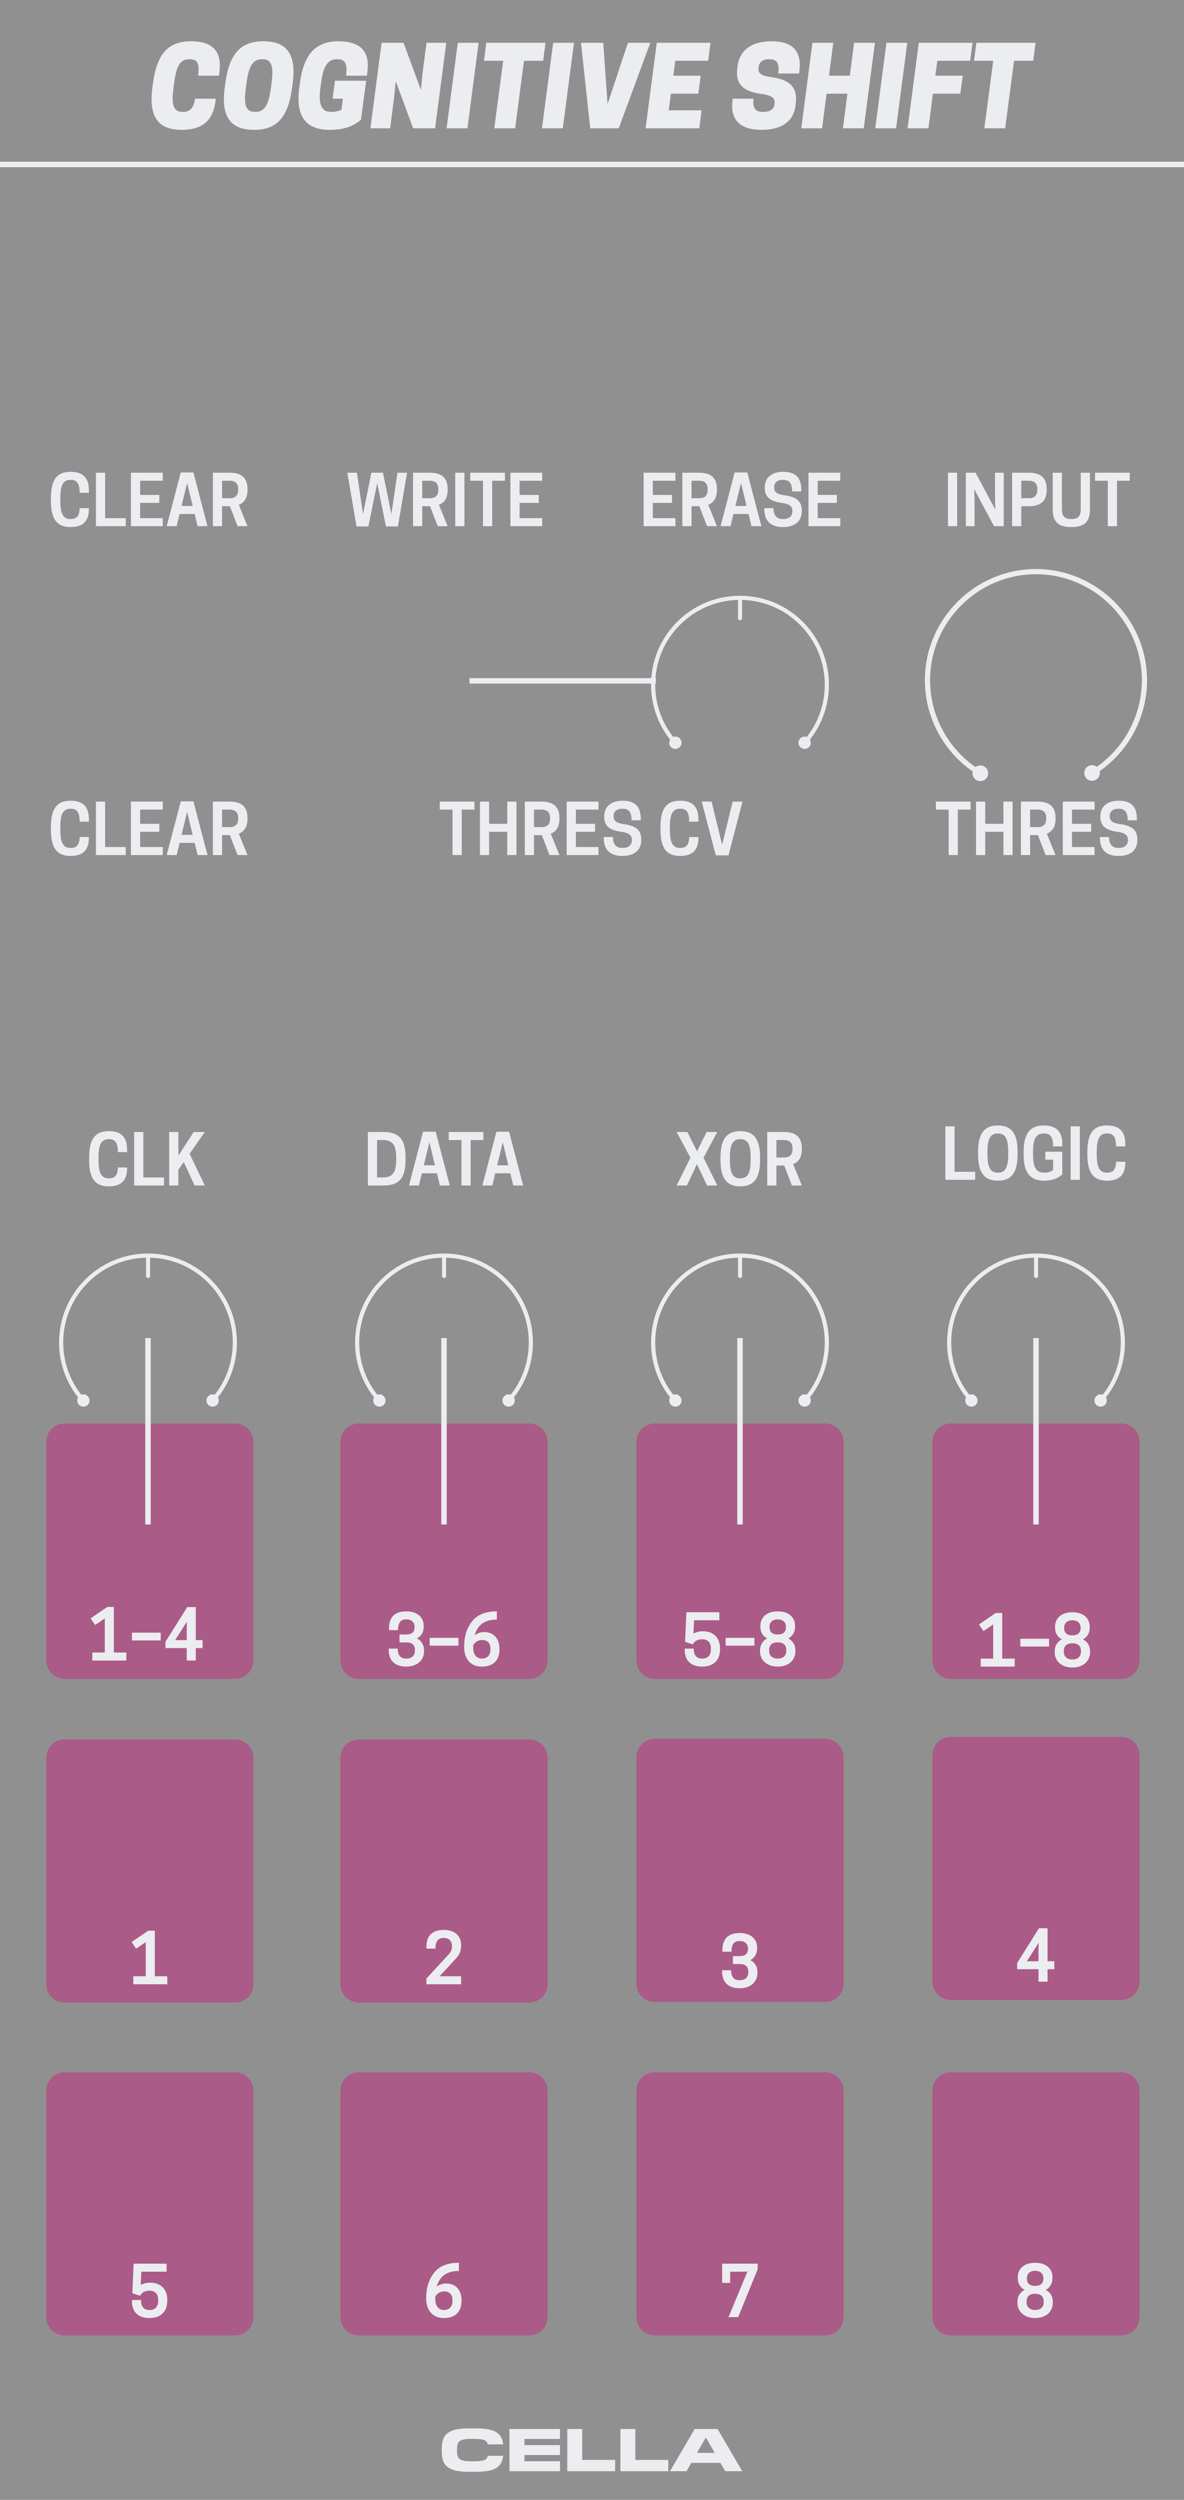 <?xml version="1.0" encoding="UTF-8" standalone="no"?>
<!DOCTYPE svg PUBLIC "-//W3C//DTD SVG 1.1//EN" "http://www.w3.org/Graphics/SVG/1.1/DTD/svg11.dtd">
<svg width="100%" height="100%" viewBox="0 0 180 380" version="1.1" xmlns="http://www.w3.org/2000/svg" xmlns:xlink="http://www.w3.org/1999/xlink" xml:space="preserve" xmlns:serif="http://www.serif.com/" style="fill-rule:evenodd;clip-rule:evenodd;stroke-linejoin:round;stroke-miterlimit:1.5;">
    <g id="Layer1">
        <rect x="-0" y="0" width="180" height="380" style="fill:#909090;"/>
        <path d="M173.25,317.8C173.25,316.255 171.995,315 170.45,315L144.55,315C143.005,315 141.75,316.255 141.75,317.8L141.75,352.2C141.75,353.745 143.005,355 144.55,355L170.45,355C171.995,355 173.25,353.745 173.25,352.2L173.25,317.8Z" style="fill:#ab5b87;"/>
        <path d="M0,25L180,25" style="fill:none;stroke:#ecedf1;stroke-width:0.83px;"/>
        <path d="M157.37,352.355C159.193,352.355 160.057,351.199 160.057,350.084L160.057,349.896C160.057,348.969 159.578,348.386 158.974,348.074C159.557,347.761 160.005,347.199 160.005,346.303L160.005,346.115C160.005,345.053 159.245,343.959 157.37,343.959C155.495,343.959 154.734,345.053 154.734,346.115L154.734,346.303C154.734,347.199 155.172,347.761 155.766,348.074C155.151,348.386 154.682,348.969 154.682,349.896L154.682,350.084C154.682,351.199 155.547,352.355 157.37,352.355ZM157.276,348.678L157.464,348.678C158.182,348.678 158.672,349.063 158.672,349.824L158.672,349.949C158.672,350.782 158.078,351.136 157.422,351.136L157.318,351.136C156.661,351.136 156.068,350.782 156.068,349.949L156.068,349.824C156.068,349.063 156.557,348.678 157.276,348.678ZM157.422,345.178C158.13,345.178 158.62,345.605 158.62,346.282L158.62,346.365C158.62,347.115 158.141,347.469 157.432,347.469L157.307,347.469C156.599,347.469 156.12,347.115 156.12,346.365L156.12,346.282C156.12,345.605 156.609,345.178 157.318,345.178L157.422,345.178Z" style="fill:#ecedf1;fill-rule:nonzero;"/>
        <path d="M128.25,317.8C128.25,316.255 126.995,315 125.45,315L99.55,315C98.005,315 96.75,316.255 96.75,317.8L96.75,352.2C96.75,353.745 98.005,355 99.55,355L125.45,355C126.995,355 128.25,353.745 128.25,352.2L128.25,317.8Z" style="fill:#ab5b87;"/>
        <path d="M38.531,267.204C38.531,265.659 37.277,264.404 35.731,264.404L9.831,264.404C8.286,264.404 7.031,265.659 7.031,267.204L7.031,301.604C7.031,303.149 8.286,304.404 9.831,304.404L35.731,304.404C37.277,304.404 38.531,303.149 38.531,301.604L38.531,267.204Z" style="fill:#ab5b87;"/>
        <path d="M38.531,219.183C38.531,217.637 37.277,216.383 35.731,216.383L9.831,216.383C8.286,216.383 7.031,217.637 7.031,219.183L7.031,252.396C7.031,253.941 8.286,255.196 9.831,255.196L35.731,255.196C37.277,255.196 38.531,253.941 38.531,252.396L38.531,219.183Z" style="fill:#ab5b87;"/>
        <path d="M83.25,219.183C83.25,217.637 81.995,216.383 80.45,216.383L54.55,216.383C53.005,216.383 51.75,217.637 51.75,219.183L51.75,252.396C51.75,253.941 53.005,255.196 54.55,255.196L80.45,255.196C81.995,255.196 83.25,253.941 83.25,252.396L83.25,219.183Z" style="fill:#ab5b87;"/>
        <path d="M128.25,219.183C128.25,217.637 126.995,216.383 125.45,216.383L99.55,216.383C98.005,216.383 96.75,217.637 96.75,219.183L96.75,252.396C96.75,253.941 98.005,255.196 99.55,255.196L125.45,255.196C126.995,255.196 128.25,253.941 128.25,252.396L128.25,219.183Z" style="fill:#ab5b87;"/>
        <path d="M173.25,219.183C173.25,217.637 171.995,216.383 170.45,216.383L144.55,216.383C143.005,216.383 141.75,217.637 141.75,219.183L141.75,252.396C141.75,253.941 143.005,255.196 144.55,255.196L170.45,255.196C171.995,255.196 173.25,253.941 173.25,252.396L173.25,219.183Z" style="fill:#ab5b87;"/>
        <path d="M109.786,347.011L111.005,347.011L111.005,345.313L112.589,345.313L113.63,345.292L110.755,352.219L112.224,352.219L115.182,344.949L115.182,344.094L109.786,344.094L109.786,347.011Z" style="fill:#ecedf1;fill-rule:nonzero;"/>
        <path d="M154.26,253.336L154.26,252.118L152.365,252.118L152.365,245.191L151.365,245.191L148.833,246.92L149.51,247.93L150.99,246.93L150.99,252.118L149.094,252.118L149.094,253.336L154.26,253.336Z" style="fill:#ecedf1;fill-rule:nonzero;"/>
        <rect x="155.115" y="249.097" width="4.375" height="1.188" style="fill:#ecedf1;fill-rule:nonzero;"/>
        <path d="M163.031,253.472C164.854,253.472 165.719,252.316 165.719,251.201L165.719,251.013C165.719,250.086 165.24,249.503 164.635,249.191C165.219,248.878 165.667,248.316 165.667,247.42L165.667,247.232C165.667,246.17 164.906,245.076 163.031,245.076C161.156,245.076 160.396,246.17 160.396,247.232L160.396,247.42C160.396,248.316 160.833,248.878 161.427,249.191C160.813,249.503 160.344,250.086 160.344,251.013L160.344,251.201C160.344,252.316 161.208,253.472 163.031,253.472ZM162.938,249.795L163.125,249.795C163.844,249.795 164.333,250.18 164.333,250.941L164.333,251.066C164.333,251.899 163.74,252.253 163.083,252.253L162.979,252.253C162.323,252.253 161.729,251.899 161.729,251.066L161.729,250.941C161.729,250.18 162.219,249.795 162.938,249.795ZM163.083,246.295C163.792,246.295 164.281,246.722 164.281,247.399L164.281,247.482C164.281,248.232 163.802,248.586 163.094,248.586L162.969,248.586C162.26,248.586 161.781,248.232 161.781,247.482L161.781,247.399C161.781,246.722 162.271,246.295 162.979,246.295L163.083,246.295Z" style="fill:#ecedf1;fill-rule:nonzero;"/>
        <path d="M60.464,250.597L59.089,250.597L59.089,250.732C59.089,252.368 59.974,253.336 61.776,253.336C63.599,253.336 64.464,252.17 64.464,251.055L64.464,250.868C64.464,249.941 63.995,249.357 63.38,249.055C63.964,248.753 64.411,248.191 64.411,247.295L64.411,247.107C64.411,246.045 63.651,244.941 61.776,244.941C59.974,244.941 59.141,245.847 59.141,247.566L59.141,247.784L60.516,247.784C60.516,246.597 60.953,246.159 61.724,246.159L61.828,246.159C62.536,246.159 63.026,246.597 63.026,247.274L63.026,247.368C63.026,248.107 62.547,248.451 61.839,248.451L60.734,248.451L60.734,249.659L61.87,249.659C62.589,249.659 63.078,250.034 63.078,250.795L63.078,250.92C63.078,251.753 62.484,252.118 61.828,252.118L61.724,252.118C60.984,252.118 60.464,251.701 60.464,250.597Z" style="fill:#ecedf1;fill-rule:nonzero;"/>
        <rect x="65.318" y="248.961" width="4.375" height="1.188" style="fill:#ecedf1;fill-rule:nonzero;"/>
        <path d="M75.536,244.941C74.005,244.941 72.609,245.326 71.714,246.524C70.849,247.68 70.568,248.961 70.568,250.253L70.568,250.388C70.568,252.191 71.578,253.336 73.255,253.336C74.974,253.336 75.932,252.388 75.932,250.743L75.932,250.638C75.932,249.003 74.984,248.086 73.609,248.086C73.005,248.086 72.526,248.284 72.151,248.576C72.286,248.097 72.495,247.67 72.786,247.295C73.422,246.503 74.37,246.18 75.536,246.18L75.536,244.941ZM73.276,249.295L73.328,249.295C74.047,249.295 74.557,249.711 74.557,250.597L74.557,250.795C74.557,251.638 74.016,252.118 73.286,252.118L73.224,252.118C72.516,252.118 71.943,251.545 71.943,250.493L71.943,250.086C72.224,249.576 72.734,249.295 73.276,249.295Z" style="fill:#ecedf1;fill-rule:nonzero;"/>
        <path d="M19.203,252.413L19.203,251.194L17.307,251.194L17.307,244.267L16.307,244.267L13.776,245.996L14.453,247.007L15.932,246.007L15.932,251.194L14.036,251.194L14.036,252.413L19.203,252.413Z" style="fill:#ecedf1;fill-rule:nonzero;"/>
        <rect x="20.057" y="248.173" width="4.375" height="1.188" style="fill:#ecedf1;fill-rule:nonzero;"/>
        <path d="M29.766,252.413L29.766,250.517L30.797,250.517L30.797,249.309L29.766,249.309L29.766,244.288L28.464,244.288L25.151,249.569L25.151,250.517L28.391,250.517L28.391,252.413L29.766,252.413ZM28.411,246.496L28.391,247.236L28.391,249.309L27.266,249.309L26.62,249.319L28.411,246.496Z" style="fill:#ecedf1;fill-rule:nonzero;"/>
        <path d="M148.255,179.336L148.255,178.118L145.12,178.118L145.12,171.211L143.724,171.211L143.724,179.336L148.255,179.336Z" style="fill:#ecedf1;fill-rule:nonzero;"/>
        <path d="M151.703,179.472C153.734,179.472 154.703,178.295 154.703,175.482L154.703,175.066C154.703,172.253 153.734,171.076 151.703,171.076C149.661,171.076 148.693,172.253 148.693,175.066L148.693,175.482C148.693,178.295 149.661,179.472 151.703,179.472ZM151.651,178.253C150.516,178.253 150.12,177.316 150.12,175.482L150.12,175.066C150.12,173.232 150.516,172.295 151.651,172.295L151.745,172.295C152.88,172.295 153.276,173.232 153.276,175.066L153.276,175.482C153.276,177.316 152.88,178.253 151.745,178.253L151.651,178.253Z" style="fill:#ecedf1;fill-rule:nonzero;"/>
        <path d="M158.766,179.472C160.141,179.472 160.943,179.013 161.495,178.524L161.495,175.066L158.922,175.066L158.922,176.274L160.099,176.274L160.099,177.847C159.828,178.066 159.391,178.253 158.818,178.253L158.724,178.253C157.443,178.253 157.047,177.316 157.047,175.482L157.047,175.066C157.047,173.232 157.453,172.295 158.651,172.295L158.745,172.295C159.766,172.295 160.099,172.972 160.099,174.263L161.495,174.263L161.495,173.909C161.495,171.93 160.526,171.076 158.661,171.076C156.63,171.076 155.62,172.253 155.62,175.066L155.62,175.482C155.62,178.295 156.63,179.472 158.766,179.472Z" style="fill:#ecedf1;fill-rule:nonzero;"/>
        <rect x="162.766" y="171.211" width="1.396" height="8.125" style="fill:#ecedf1;fill-rule:nonzero;"/>
        <path d="M166.734,175.482L166.734,175.066C166.734,173.232 167.109,172.295 168.266,172.295L168.359,172.295C169.349,172.295 169.672,172.972 169.672,174.263L171.078,174.263L171.078,173.909C171.078,171.93 170.141,171.076 168.276,171.076C166.245,171.076 165.307,172.253 165.307,175.066L165.307,175.482C165.307,178.295 166.245,179.472 168.276,179.472C170.141,179.472 171.078,178.618 171.078,176.701L171.078,176.597L169.672,176.597C169.672,177.618 169.307,178.253 168.359,178.253L168.266,178.253C167.099,178.253 166.734,177.316 166.734,175.482Z" style="fill:#ecedf1;fill-rule:nonzero;"/>
        <path d="M102.87,180.201L104.432,180.201L105.953,176.951L107.495,180.201L109.047,180.201L106.953,175.972L109.047,172.076L107.422,172.076L105.964,175.003L104.495,172.076L102.87,172.076L104.964,175.982L102.87,180.201Z" style="fill:#ecedf1;fill-rule:nonzero;"/>
        <path d="M112.547,180.336C114.578,180.336 115.547,179.159 115.547,176.347L115.547,175.93C115.547,173.118 114.578,171.941 112.547,171.941C110.505,171.941 109.536,173.118 109.536,175.93L109.536,176.347C109.536,179.159 110.505,180.336 112.547,180.336ZM112.495,179.118C111.359,179.118 110.964,178.18 110.964,176.347L110.964,175.93C110.964,174.097 111.359,173.159 112.495,173.159L112.589,173.159C113.724,173.159 114.12,174.097 114.12,175.93L114.12,176.347C114.12,178.18 113.724,179.118 112.589,179.118L112.495,179.118Z" style="fill:#ecedf1;fill-rule:nonzero;"/>
        <path d="M118.036,177.17L119.224,177.17L120.391,180.201L121.901,180.201L120.578,176.951C121.318,176.659 121.901,176.024 121.901,174.722L121.901,174.513C121.901,172.451 120.453,172.076 119.182,172.076L116.641,172.076L116.641,180.201L118.036,180.201L118.036,177.17ZM118.036,175.951L118.036,173.295L119.234,173.295C119.776,173.295 120.484,173.493 120.484,174.566L120.484,174.68C120.484,175.753 119.776,175.951 119.234,175.951L118.036,175.951Z" style="fill:#ecedf1;fill-rule:nonzero;"/>
        <path d="M14.979,176.347L14.979,175.93C14.979,174.097 15.354,173.159 16.51,173.159L16.604,173.159C17.594,173.159 17.917,173.836 17.917,175.128L19.323,175.128L19.323,174.774C19.323,172.795 18.385,171.941 16.521,171.941C14.49,171.941 13.552,173.118 13.552,175.93L13.552,176.347C13.552,179.159 14.49,180.336 16.521,180.336C18.385,180.336 19.323,179.482 19.323,177.566L19.323,177.461L17.917,177.461C17.917,178.482 17.552,179.118 16.604,179.118L16.51,179.118C15.344,179.118 14.979,178.18 14.979,176.347Z" style="fill:#ecedf1;fill-rule:nonzero;"/>
        <path d="M24.927,180.201L24.927,178.982L21.792,178.982L21.792,172.076L20.396,172.076L20.396,180.201L24.927,180.201Z" style="fill:#ecedf1;fill-rule:nonzero;"/>
        <path d="M27.115,172.076L25.719,172.076L25.719,180.201L27.115,180.201L27.115,177.805L27.938,176.638L29.583,180.201L31.135,180.201L28.823,175.378L31.135,172.076L29.448,172.076L27.115,175.67L27.115,172.076Z" style="fill:#ecedf1;fill-rule:nonzero;"/>
        <path d="M26.462,12.707C26.762,10.457 27.179,9.007 28.762,9.007L28.946,9.007C30.196,9.007 30.312,10.007 30.112,11.507L33.279,11.507L33.362,10.857C33.762,7.723 32.212,6.273 29.046,6.273C25.546,6.273 23.846,8.207 23.246,12.707L23.162,13.34C22.562,17.84 24.129,19.74 27.629,19.74C30.546,19.74 32.429,18.523 32.796,15.157L32.812,15.007L29.646,15.007C29.496,16.173 29.012,17.007 27.896,17.007L27.712,17.007C26.212,17.007 26.079,15.607 26.379,13.34L26.462,12.707Z" style="fill:#ecedf1;fill-rule:nonzero;"/>
        <path d="M40.046,6.273C36.546,6.273 34.846,8.207 34.246,12.707L34.162,13.34C33.562,17.84 35.129,19.74 38.629,19.74C42.129,19.74 43.812,17.807 44.412,13.307L44.496,12.673C45.096,8.173 43.546,6.273 40.046,6.273ZM38.712,17.007C37.212,17.007 37.079,15.607 37.379,13.34L37.462,12.707C37.762,10.44 38.262,9.007 39.762,9.007L39.946,9.007C41.446,9.007 41.579,10.407 41.279,12.673L41.196,13.307C40.896,15.573 40.396,17.007 38.896,17.007L38.712,17.007Z" style="fill:#ecedf1;fill-rule:nonzero;"/>
        <path d="M50.129,19.74C52.596,19.74 53.879,19.023 54.879,18.207L55.662,12.273L50.929,12.273L50.562,15.007L52.129,15.007L51.912,16.673C51.579,16.857 50.962,17.007 50.479,17.007L50.296,17.007C48.712,17.007 48.412,15.607 48.712,13.34L48.796,12.707C49.096,10.457 49.612,9.007 51.196,9.007L51.379,9.007C52.629,9.007 52.812,10.007 52.612,11.507L55.779,11.507L55.862,10.857C56.262,7.723 54.662,6.273 51.479,6.273C47.979,6.273 46.179,8.207 45.579,12.707L45.496,13.34C44.896,17.84 46.629,19.74 50.129,19.74Z" style="fill:#ecedf1;fill-rule:nonzero;"/>
        <path d="M67.846,6.507L64.846,6.507L64.229,11.173L63.996,13.673L61.346,6.507L58.012,6.507L56.312,19.507L59.312,19.507L59.912,14.84L60.162,12.34L62.812,19.507L66.146,19.507L67.846,6.507Z" style="fill:#ecedf1;fill-rule:nonzero;"/>
        <path d="M72.762,6.507L69.596,6.507L67.896,19.507L71.062,19.507L72.762,6.507Z" style="fill:#ecedf1;fill-rule:nonzero;"/>
        <path d="M79.662,9.24L82.579,9.24L82.929,6.507L73.929,6.507L73.579,9.24L76.496,9.24L75.146,19.507L78.312,19.507L79.662,9.24Z" style="fill:#ecedf1;fill-rule:nonzero;"/>
        <path d="M87.262,6.507L84.096,6.507L82.396,19.507L85.562,19.507L87.262,6.507Z" style="fill:#ecedf1;fill-rule:nonzero;"/>
        <path d="M94.062,19.507L98.862,6.507L95.462,6.507L92.362,15.84L91.712,6.507L88.329,6.507L89.729,19.507L94.062,19.507Z" style="fill:#ecedf1;fill-rule:nonzero;"/>
        <path d="M99.846,6.507L98.146,19.507L106.312,19.507L106.662,16.773L101.662,16.773L101.996,14.24L106.162,14.24L106.529,11.507L102.362,11.507L102.662,9.24L107.662,9.24L108.012,6.507L99.846,6.507Z" style="fill:#ecedf1;fill-rule:nonzero;"/>
        <path d="M115.746,14.273C117.512,14.507 117.829,15.023 117.762,15.673L117.746,15.84C117.679,16.473 117.196,17.007 116.112,17.007L115.946,17.007C114.862,17.007 114.379,16.44 114.562,15.007L111.396,15.007L111.362,15.273C110.979,18.29 112.612,19.74 115.779,19.74C118.846,19.74 120.679,18.44 120.946,15.99L120.979,15.69C121.262,13.207 120.029,12.107 117.246,11.723C115.529,11.49 115.246,11.04 115.312,10.34L115.329,10.173C115.396,9.523 115.929,9.007 116.846,9.007L117.012,9.007C118.179,9.007 118.512,9.707 118.312,11.173L121.479,11.173L121.529,10.773C121.896,7.807 120.546,6.273 117.296,6.273C114.046,6.273 112.362,7.84 112.112,10.14L112.079,10.44C111.812,12.79 112.962,13.907 115.746,14.273Z" style="fill:#ecedf1;fill-rule:nonzero;"/>
        <path d="M129.846,6.507L129.196,11.507L126.029,11.507L126.679,6.507L123.512,6.507L121.812,19.507L124.979,19.507L125.662,14.24L128.829,14.24L128.146,19.507L131.312,19.507L133.012,6.507L129.846,6.507Z" style="fill:#ecedf1;fill-rule:nonzero;"/>
        <path d="M137.929,6.507L134.762,6.507L133.062,19.507L136.229,19.507L137.929,6.507Z" style="fill:#ecedf1;fill-rule:nonzero;"/>
        <path d="M139.679,6.507L137.979,19.507L141.146,19.507L141.829,14.24L145.996,14.24L146.362,11.507L142.196,11.507L142.496,9.24L147.496,9.24L147.846,6.507L139.679,6.507Z" style="fill:#ecedf1;fill-rule:nonzero;"/>
        <path d="M154.162,9.24L157.079,9.24L157.429,6.507L148.429,6.507L148.079,9.24L150.996,9.24L149.646,19.507L152.812,19.507L154.162,9.24Z" style="fill:#ecedf1;fill-rule:nonzero;"/>
        <path d="M72.327,375.731C75.077,375.731 76.287,375.117 76.507,373.302L74.178,373.302C73.977,373.953 73.546,374.136 71.96,374.136L71.74,374.136C69.797,374.136 69.476,373.724 69.476,372.541L69.476,372.33C69.476,371.13 69.797,370.726 71.74,370.726L71.96,370.726C73.546,370.726 73.977,370.91 74.178,371.56L76.507,371.56C76.287,369.745 75.077,369.131 72.327,369.131L71.373,369.131C68.321,369.131 67.157,369.874 67.157,372.23L67.157,372.633C67.157,374.989 68.321,375.731 71.373,375.731L72.327,375.731Z" style="fill:#ecedf1;fill-rule:nonzero;"/>
        <path d="M85.133,374.127L79.724,374.127L79.724,373.183L85.133,373.183L85.133,371.67L79.724,371.67L79.724,370.735L85.133,370.735L85.133,369.223L77.451,369.223L77.451,375.64L85.133,375.64L85.133,374.127Z" style="fill:#ecedf1;fill-rule:nonzero;"/>
        <path d="M93.52,373.925L88.515,373.925L88.515,369.223L86.242,369.223L86.242,375.64L93.52,375.64L93.52,373.925Z" style="fill:#ecedf1;fill-rule:nonzero;"/>
        <path d="M101.596,373.925L96.591,373.925L96.591,369.223L94.318,369.223L94.318,375.64L101.596,375.64L101.596,373.925Z" style="fill:#ecedf1;fill-rule:nonzero;"/>
        <path d="M109.094,369.223L105.611,369.223L101.862,375.64L104.373,375.64L105.098,374.365L109.516,374.365L110.249,375.64L112.843,375.64L109.094,369.223ZM107.353,370.58L108.654,372.853L105.959,372.853L107.27,370.58L107.353,370.58Z" style="fill:#ecedf1;fill-rule:nonzero;"/>
        <path d="M18.302,352.261L20.115,352.261L21.51,344.094L20.052,344.094L19.125,350.386L17.844,344.094L16.083,344.094L14.812,350.386L13.885,344.094L12.427,344.094L13.823,352.261L15.625,352.261L16.969,345.678L18.302,352.261Z" style="fill:#ecedf1;fill-rule:nonzero;"/>
        <path d="M22.417,344.094L22.417,352.219L27.25,352.219L27.25,351.001L23.812,351.001L23.812,348.678L26.729,348.678L26.729,347.469L23.812,347.469L23.812,345.313L27.25,345.313L27.25,344.094L22.417,344.094Z" style="fill:#ecedf1;fill-rule:nonzero;"/>
        <path d="M31.198,345.313L33.135,345.313L33.135,344.094L27.865,344.094L27.865,345.313L29.802,345.313L29.802,352.219L31.198,352.219L31.198,345.313Z" style="fill:#ecedf1;fill-rule:nonzero;"/>
        <g id="SMCTR">
            <path d="M22.5,231.316L22.5,203.809" style="fill:none;stroke:#ecedf1;stroke-width:0.83px;stroke-linecap:square;"/>
            <path id="line87" d="M22.509,193.956L22.509,191.224" style="fill:none;fill-rule:nonzero;stroke:#ecedf1;stroke-width:0.61px;stroke-linecap:round;stroke-miterlimit:4;"/>
            <path d="M11.979,213.511C12.325,213.896 12.918,213.928 13.303,213.582C13.688,213.236 13.72,212.643 13.374,212.258C13.028,211.873 12.435,211.841 12.05,212.187C11.665,212.533 11.633,213.126 11.979,213.511Z" style="fill:#ecedf1;"/>
            <path d="M33.021,213.511C32.675,213.896 32.082,213.928 31.697,213.582C31.312,213.236 31.28,212.643 31.626,212.258C31.972,211.873 32.565,211.841 32.95,212.187C33.335,212.533 33.367,213.126 33.021,213.511Z" style="fill:#ecedf1;"/>
            <path d="M12.676,212.885C10.575,210.546 9.295,207.453 9.295,204.064C9.295,196.776 15.212,190.859 22.5,190.859C29.788,190.859 35.705,196.776 35.705,204.064C35.705,207.453 34.425,210.546 32.324,212.885" style="fill:none;stroke:#ecedf1;stroke-width:0.63px;stroke-linecap:square;"/>
        </g>
        <g id="SMCTR1" serif:id="SMCTR">
            <path d="M67.5,231.316L67.5,203.809" style="fill:none;stroke:#ecedf1;stroke-width:0.83px;stroke-linecap:square;"/>
            <path id="line871" serif:id="line87" d="M67.509,193.956L67.509,191.224" style="fill:none;fill-rule:nonzero;stroke:#ecedf1;stroke-width:0.61px;stroke-linecap:round;stroke-miterlimit:4;"/>
            <path d="M56.979,213.511C57.325,213.896 57.918,213.928 58.303,213.582C58.688,213.236 58.72,212.643 58.374,212.258C58.028,211.873 57.435,211.841 57.05,212.187C56.665,212.533 56.633,213.126 56.979,213.511Z" style="fill:#ecedf1;"/>
            <path d="M78.021,213.511C77.675,213.896 77.082,213.928 76.697,213.582C76.312,213.236 76.28,212.643 76.626,212.258C76.972,211.873 77.565,211.841 77.95,212.187C78.335,212.533 78.367,213.126 78.021,213.511Z" style="fill:#ecedf1;"/>
            <path d="M57.676,212.885C55.575,210.546 54.295,207.453 54.295,204.064C54.295,196.776 60.212,190.859 67.5,190.859C74.788,190.859 80.705,196.776 80.705,204.064C80.705,207.453 79.425,210.546 77.324,212.885" style="fill:none;stroke:#ecedf1;stroke-width:0.63px;stroke-linecap:square;"/>
        </g>
        <g id="SMCTR2" serif:id="SMCTR">
            <path id="line872" serif:id="line87" d="M112.509,93.974L112.509,91.242" style="fill:none;fill-rule:nonzero;stroke:#ecedf1;stroke-width:0.61px;stroke-linecap:round;stroke-miterlimit:4;"/>
            <path d="M101.979,113.529C102.325,113.914 102.918,113.946 103.303,113.6C103.688,113.254 103.72,112.661 103.374,112.276C103.028,111.891 102.435,111.859 102.05,112.205C101.665,112.551 101.633,113.144 101.979,113.529Z" style="fill:#ecedf1;"/>
            <path d="M123.021,113.529C122.675,113.914 122.082,113.946 121.697,113.6C121.312,113.254 121.28,112.661 121.626,112.276C121.972,111.891 122.565,111.859 122.95,112.205C123.335,112.551 123.367,113.144 123.021,113.529Z" style="fill:#ecedf1;"/>
            <path d="M102.676,112.903C100.575,110.564 99.295,107.471 99.295,104.082C99.295,96.794 105.212,90.877 112.5,90.877C119.788,90.877 125.705,96.794 125.705,104.082C125.705,107.471 124.425,110.564 122.324,112.903" style="fill:none;stroke:#ecedf1;stroke-width:0.63px;stroke-linecap:square;"/>
        </g>
        <g id="SMCTR3" serif:id="SMCTR">
            <path d="M157.5,231.316L157.5,203.809" style="fill:none;stroke:#ecedf1;stroke-width:0.83px;stroke-linecap:square;"/>
            <path id="line873" serif:id="line87" d="M157.509,193.956L157.509,191.224" style="fill:none;fill-rule:nonzero;stroke:#ecedf1;stroke-width:0.61px;stroke-linecap:round;stroke-miterlimit:4;"/>
            <path d="M146.979,213.511C147.325,213.896 147.918,213.928 148.303,213.582C148.688,213.236 148.72,212.643 148.374,212.258C148.028,211.873 147.435,211.841 147.05,212.187C146.665,212.533 146.633,213.126 146.979,213.511Z" style="fill:#ecedf1;"/>
            <path d="M168.021,213.511C167.675,213.896 167.082,213.928 166.697,213.582C166.312,213.236 166.28,212.643 166.626,212.258C166.972,211.873 167.565,211.841 167.95,212.187C168.335,212.533 168.367,213.126 168.021,213.511Z" style="fill:#ecedf1;"/>
            <path d="M147.676,212.885C145.575,210.546 144.295,207.453 144.295,204.064C144.295,196.776 150.212,190.859 157.5,190.859C164.788,190.859 170.705,196.776 170.705,204.064C170.705,207.453 169.425,210.546 167.324,212.885" style="fill:none;stroke:#ecedf1;stroke-width:0.63px;stroke-linecap:square;"/>
        </g>
        <path d="M25.432,301.622L25.432,300.403L23.536,300.403L23.536,293.476L22.536,293.476L20.005,295.205L20.682,296.215L22.161,295.215L22.161,300.403L20.266,300.403L20.266,301.622L25.432,301.622Z" style="fill:#ecedf1;fill-rule:nonzero;"/>
        <path d="M9.168,126.121L9.168,125.704C9.168,123.871 9.543,122.933 10.699,122.933L10.793,122.933C11.782,122.933 12.105,123.61 12.105,124.902L13.512,124.902L13.512,124.548C13.512,122.569 12.574,121.715 10.709,121.715C8.678,121.715 7.741,122.892 7.741,125.704L7.741,126.121C7.741,128.933 8.678,130.11 10.709,130.11C12.574,130.11 13.512,129.256 13.512,127.34L13.512,127.235L12.105,127.235C12.105,128.256 11.741,128.892 10.793,128.892L10.699,128.892C9.532,128.892 9.168,127.954 9.168,126.121Z" style="fill:#ecedf1;fill-rule:nonzero;"/>
        <path d="M19.116,129.975L19.116,128.756L15.98,128.756L15.98,121.85L14.584,121.85L14.584,129.975L19.116,129.975Z" style="fill:#ecedf1;fill-rule:nonzero;"/>
        <path d="M19.907,121.85L19.907,129.975L24.741,129.975L24.741,128.756L21.303,128.756L21.303,126.433L24.22,126.433L24.22,125.225L21.303,125.225L21.303,123.069L24.741,123.069L24.741,121.85L19.907,121.85Z" style="fill:#ecedf1;fill-rule:nonzero;"/>
        <path d="M27.48,121.808L25.345,129.975L26.855,129.975L27.303,128.121L29.595,128.121L30.043,129.975L31.543,129.975L29.407,121.808L27.48,121.808ZM28.449,123.402L29.293,126.902L27.595,126.902L28.449,123.402Z" style="fill:#ecedf1;fill-rule:nonzero;"/>
        <path d="M33.762,126.944L34.949,126.944L36.116,129.975L37.626,129.975L36.303,126.725C37.043,126.433 37.626,125.798 37.626,124.496L37.626,124.288C37.626,122.225 36.178,121.85 34.907,121.85L32.366,121.85L32.366,129.975L33.762,129.975L33.762,126.944ZM33.762,125.725L33.762,123.069L34.959,123.069C35.501,123.069 36.209,123.267 36.209,124.34L36.209,124.454C36.209,125.527 35.501,125.725 34.959,125.725L33.762,125.725Z" style="fill:#ecedf1;fill-rule:nonzero;"/>
        <path d="M70.193,123.069L72.13,123.069L72.13,121.85L66.859,121.85L66.859,123.069L68.797,123.069L68.797,129.975L70.193,129.975L70.193,123.069Z" style="fill:#ecedf1;fill-rule:nonzero;"/>
        <path d="M77.12,121.85L77.12,125.225L74.359,125.225L74.359,121.85L72.964,121.85L72.964,129.975L74.359,129.975L74.359,126.433L77.12,126.433L77.12,129.975L78.516,129.975L78.516,121.85L77.12,121.85Z" style="fill:#ecedf1;fill-rule:nonzero;"/>
        <path d="M81.182,126.944L82.37,126.944L83.536,129.975L85.047,129.975L83.724,126.725C84.464,126.433 85.047,125.798 85.047,124.496L85.047,124.288C85.047,122.225 83.599,121.85 82.328,121.85L79.786,121.85L79.786,129.975L81.182,129.975L81.182,126.944ZM81.182,125.725L81.182,123.069L82.38,123.069C82.922,123.069 83.63,123.267 83.63,124.34L83.63,124.454C83.63,125.527 82.922,125.725 82.38,125.725L81.182,125.725Z" style="fill:#ecedf1;fill-rule:nonzero;"/>
        <path d="M86.151,121.85L86.151,129.975L90.984,129.975L90.984,128.756L87.547,128.756L87.547,126.433L90.464,126.433L90.464,125.225L87.547,125.225L87.547,123.069L90.984,123.069L90.984,121.85L86.151,121.85Z" style="fill:#ecedf1;fill-rule:nonzero;"/>
        <path d="M94.422,126.433C95.661,126.6 96.057,126.975 96.057,127.683L96.057,127.746C96.057,128.423 95.557,128.892 94.682,128.892L94.589,128.892C93.714,128.892 93.182,128.392 93.182,127.235L91.786,127.235L91.786,127.34C91.786,129.204 92.776,130.11 94.641,130.11C96.453,130.11 97.484,129.215 97.484,127.694L97.484,127.579C97.484,126.152 96.641,125.517 94.87,125.277C93.589,125.1 93.286,124.725 93.286,124.058L93.286,123.996C93.286,123.36 93.786,122.933 94.557,122.933L94.651,122.933C95.62,122.933 96.016,123.475 96.016,124.694L97.411,124.694L97.411,124.454C97.411,122.621 96.568,121.715 94.641,121.715C92.88,121.715 91.859,122.631 91.859,124.069L91.859,124.173C91.859,125.517 92.651,126.194 94.422,126.433Z" style="fill:#ecedf1;fill-rule:nonzero;"/>
        <path d="M101.839,126.121L101.839,125.704C101.839,123.871 102.214,122.933 103.37,122.933L103.464,122.933C104.453,122.933 104.776,123.61 104.776,124.902L106.182,124.902L106.182,124.548C106.182,122.569 105.245,121.715 103.38,121.715C101.349,121.715 100.411,122.892 100.411,125.704L100.411,126.121C100.411,128.933 101.349,130.11 103.38,130.11C105.245,130.11 106.182,129.256 106.182,127.34L106.182,127.235L104.776,127.235C104.776,128.256 104.411,128.892 103.464,128.892L103.37,128.892C102.203,128.892 101.839,127.954 101.839,126.121Z" style="fill:#ecedf1;fill-rule:nonzero;"/>
        <path d="M110.745,130.017L112.88,121.85L111.38,121.85L109.786,128.423L108.182,121.85L106.682,121.85L108.818,130.017L110.745,130.017Z" style="fill:#ecedf1;fill-rule:nonzero;"/>
        <path d="M9.168,76.128L9.168,75.712C9.168,73.878 9.543,72.941 10.699,72.941L10.793,72.941C11.782,72.941 12.105,73.618 12.105,74.91L13.512,74.91L13.512,74.555C13.512,72.576 12.574,71.722 10.709,71.722C8.678,71.722 7.741,72.899 7.741,75.712L7.741,76.128C7.741,78.941 8.678,80.118 10.709,80.118C12.574,80.118 13.512,79.264 13.512,77.347L13.512,77.243L12.105,77.243C12.105,78.264 11.741,78.899 10.793,78.899L10.699,78.899C9.532,78.899 9.168,77.962 9.168,76.128Z" style="fill:#ecedf1;fill-rule:nonzero;"/>
        <path d="M19.116,79.983L19.116,78.764L15.98,78.764L15.98,71.858L14.584,71.858L14.584,79.983L19.116,79.983Z" style="fill:#ecedf1;fill-rule:nonzero;"/>
        <path d="M19.907,71.858L19.907,79.983L24.741,79.983L24.741,78.764L21.303,78.764L21.303,76.441L24.22,76.441L24.22,75.233L21.303,75.233L21.303,73.076L24.741,73.076L24.741,71.858L19.907,71.858Z" style="fill:#ecedf1;fill-rule:nonzero;"/>
        <path d="M27.48,71.816L25.345,79.983L26.855,79.983L27.303,78.128L29.595,78.128L30.043,79.983L31.543,79.983L29.407,71.816L27.48,71.816ZM28.449,73.41L29.293,76.91L27.595,76.91L28.449,73.41Z" style="fill:#ecedf1;fill-rule:nonzero;"/>
        <path d="M33.762,76.951L34.949,76.951L36.116,79.983L37.626,79.983L36.303,76.733C37.043,76.441 37.626,75.805 37.626,74.503L37.626,74.295C37.626,72.233 36.178,71.858 34.907,71.858L32.366,71.858L32.366,79.983L33.762,79.983L33.762,76.951ZM33.762,75.733L33.762,73.076L34.959,73.076C35.501,73.076 36.209,73.274 36.209,74.347L36.209,74.462C36.209,75.535 35.501,75.733 34.959,75.733L33.762,75.733Z" style="fill:#ecedf1;fill-rule:nonzero;"/>
        <path d="M58.678,80.024L60.491,80.024L61.887,71.858L60.428,71.858L59.501,78.149L58.22,71.858L56.459,71.858L55.189,78.149L54.262,71.858L52.803,71.858L54.199,80.024L56.001,80.024L57.345,73.441L58.678,80.024Z" style="fill:#ecedf1;fill-rule:nonzero;"/>
        <path d="M64.189,76.951L65.376,76.951L66.543,79.983L68.053,79.983L66.73,76.733C67.47,76.441 68.053,75.805 68.053,74.503L68.053,74.295C68.053,72.233 66.605,71.858 65.334,71.858L62.793,71.858L62.793,79.983L64.189,79.983L64.189,76.951ZM64.189,75.733L64.189,73.076L65.387,73.076C65.928,73.076 66.637,73.274 66.637,74.347L66.637,74.462C66.637,75.535 65.928,75.733 65.387,75.733L64.189,75.733Z" style="fill:#ecedf1;fill-rule:nonzero;"/>
        <rect x="69.209" y="71.858" width="1.396" height="8.125" style="fill:#ecedf1;fill-rule:nonzero;"/>
        <path d="M74.824,73.076L76.762,73.076L76.762,71.858L71.491,71.858L71.491,73.076L73.428,73.076L73.428,79.983L74.824,79.983L74.824,73.076Z" style="fill:#ecedf1;fill-rule:nonzero;"/>
        <path d="M77.595,71.858L77.595,79.983L82.428,79.983L82.428,78.764L78.991,78.764L78.991,76.441L81.907,76.441L81.907,75.233L78.991,75.233L78.991,73.076L82.428,73.076L82.428,71.858L77.595,71.858Z" style="fill:#ecedf1;fill-rule:nonzero;"/>
        <path d="M97.85,71.857L97.85,79.982L102.683,79.982L102.683,78.764L99.246,78.764L99.246,76.441L102.163,76.441L102.163,75.232L99.246,75.232L99.246,73.076L102.683,73.076L102.683,71.857L97.85,71.857Z" style="fill:#ecedf1;fill-rule:nonzero;"/>
        <path d="M105.131,76.951L106.319,76.951L107.485,79.982L108.996,79.982L107.673,76.732C108.413,76.441 108.996,75.805 108.996,74.503L108.996,74.295C108.996,72.232 107.548,71.857 106.277,71.857L103.735,71.857L103.735,79.982L105.131,79.982L105.131,76.951ZM105.131,75.732L105.131,73.076L106.329,73.076C106.871,73.076 107.579,73.274 107.579,74.347L107.579,74.462C107.579,75.535 106.871,75.732 106.329,75.732L105.131,75.732Z" style="fill:#ecedf1;fill-rule:nonzero;"/>
        <path d="M111.683,71.816L109.548,79.982L111.058,79.982L111.506,78.128L113.798,78.128L114.246,79.982L115.746,79.982L113.61,71.816L111.683,71.816ZM112.652,73.41L113.496,76.91L111.798,76.91L112.652,73.41Z" style="fill:#ecedf1;fill-rule:nonzero;"/>
        <path d="M118.829,76.441C120.069,76.607 120.465,76.982 120.465,77.691L120.465,77.753C120.465,78.43 119.965,78.899 119.09,78.899L118.996,78.899C118.121,78.899 117.59,78.399 117.59,77.243L116.194,77.243L116.194,77.347C116.194,79.212 117.183,80.118 119.048,80.118C120.86,80.118 121.892,79.222 121.892,77.701L121.892,77.587C121.892,76.16 121.048,75.524 119.277,75.285C117.996,75.107 117.694,74.732 117.694,74.066L117.694,74.003C117.694,73.368 118.194,72.941 118.965,72.941L119.058,72.941C120.027,72.941 120.423,73.482 120.423,74.701L121.819,74.701L121.819,74.462C121.819,72.628 120.975,71.722 119.048,71.722C117.288,71.722 116.267,72.639 116.267,74.076L116.267,74.18C116.267,75.524 117.058,76.201 118.829,76.441Z" style="fill:#ecedf1;fill-rule:nonzero;"/>
        <path d="M122.913,71.857L122.913,79.982L127.746,79.982L127.746,78.764L124.308,78.764L124.308,76.441L127.225,76.441L127.225,75.232L124.308,75.232L124.308,73.076L127.746,73.076L127.746,71.857L122.913,71.857Z" style="fill:#ecedf1;fill-rule:nonzero;"/>
        <rect x="144.116" y="71.857" width="1.396" height="8.125" style="fill:#ecedf1;fill-rule:nonzero;"/>
        <path d="M152.595,71.857L151.272,71.857L151.272,75.743L151.314,77.462L148.314,71.857L146.834,71.857L146.834,79.982L148.157,79.982L148.157,76.097L148.116,74.378L151.116,79.982L152.595,79.982L152.595,71.857Z" style="fill:#ecedf1;fill-rule:nonzero;"/>
        <path d="M155.262,76.951L156.407,76.951C157.678,76.951 159.126,76.576 159.126,74.503L159.126,74.295C159.126,72.232 157.678,71.857 156.407,71.857L153.866,71.857L153.866,79.982L155.262,79.982L155.262,76.951ZM155.262,75.732L155.262,73.076L156.459,73.076C157.001,73.076 157.709,73.274 157.709,74.347L157.709,74.462C157.709,75.535 157.001,75.732 156.459,75.732L155.262,75.732Z" style="fill:#ecedf1;fill-rule:nonzero;"/>
        <path d="M162.876,80.118C164.928,80.118 165.699,79.253 165.699,77.43L165.699,71.857L164.303,71.857L164.303,77.378C164.303,78.451 163.918,78.899 162.876,78.899C161.824,78.899 161.439,78.451 161.439,77.378L161.439,71.857L160.043,71.857L160.043,77.43C160.043,79.253 160.814,80.118 162.876,80.118Z" style="fill:#ecedf1;fill-rule:nonzero;"/>
        <path d="M169.814,73.076L171.751,73.076L171.751,71.857L166.48,71.857L166.48,73.076L168.418,73.076L168.418,79.982L169.814,79.982L169.814,73.076Z" style="fill:#ecedf1;fill-rule:nonzero;"/>
        <path d="M61.656,176.347L61.656,175.93C61.656,173.118 60.604,172.076 58.323,172.076L55.927,172.076L55.927,180.201L58.323,180.201C60.604,180.201 61.656,179.159 61.656,176.347ZM57.323,178.982L57.323,173.295L58.24,173.295C59.687,173.295 60.229,174.097 60.229,175.93L60.229,176.347C60.229,178.18 59.687,178.982 58.24,178.982L57.323,178.982Z" style="fill:#ecedf1;fill-rule:nonzero;"/>
        <path d="M64.312,172.034L62.177,180.201L63.687,180.201L64.135,178.347L66.427,178.347L66.875,180.201L68.375,180.201L66.24,172.034L64.312,172.034ZM65.281,173.628L66.125,177.128L64.427,177.128L65.281,173.628Z" style="fill:#ecedf1;fill-rule:nonzero;"/>
        <path d="M71.552,173.295L73.49,173.295L73.49,172.076L68.219,172.076L68.219,173.295L70.156,173.295L70.156,180.201L71.552,180.201L71.552,173.295Z" style="fill:#ecedf1;fill-rule:nonzero;"/>
        <path d="M75.469,172.034L73.333,180.201L74.844,180.201L75.292,178.347L77.583,178.347L78.031,180.201L79.531,180.201L77.396,172.034L75.469,172.034ZM76.437,173.628L77.281,177.128L75.583,177.128L76.437,173.628Z" style="fill:#ecedf1;fill-rule:nonzero;"/>
        <path d="M83.25,317.8C83.25,316.255 81.995,315 80.45,315L54.55,315C53.005,315 51.75,316.255 51.75,317.8L51.75,352.2C51.75,353.745 53.005,355 54.55,355L80.45,355C81.995,355 83.25,353.745 83.25,352.2L83.25,317.8Z" style="fill:#ab5b87;"/>
        <path d="M38.531,317.8C38.531,316.255 37.277,315 35.731,315L9.831,315C8.286,315 7.031,316.255 7.031,317.8L7.031,352.2C7.031,353.745 8.286,355 9.831,355L35.731,355C37.277,355 38.531,353.745 38.531,352.2L38.531,317.8Z" style="fill:#ab5b87;"/>
        <path d="M69.766,343.959C68.234,343.959 66.839,344.344 65.943,345.542C65.078,346.699 64.797,347.98 64.797,349.271L64.797,349.407C64.797,351.209 65.807,352.355 67.484,352.355C69.203,352.355 70.161,351.407 70.161,349.761L70.161,349.657C70.161,348.021 69.214,347.105 67.839,347.105C67.234,347.105 66.755,347.303 66.38,347.594C66.516,347.115 66.724,346.688 67.016,346.313C67.651,345.521 68.599,345.199 69.766,345.199L69.766,343.959ZM67.505,348.313L67.557,348.313C68.276,348.313 68.786,348.73 68.786,349.615L68.786,349.813C68.786,350.657 68.245,351.136 67.516,351.136L67.453,351.136C66.745,351.136 66.172,350.563 66.172,349.511L66.172,349.105C66.453,348.594 66.964,348.313 67.505,348.313Z" style="fill:#ecedf1;fill-rule:nonzero;"/>
        <path d="M20.057,349.615L20.057,349.751C20.057,351.386 20.943,352.355 22.745,352.355C24.432,352.355 25.432,351.376 25.432,349.751L25.432,349.584C25.432,347.959 24.432,346.98 22.807,346.98C22.276,346.98 21.786,347.115 21.391,347.334L21.484,345.313L25.328,345.313L25.328,344.094L20.318,344.094L20.12,348.584L21.297,348.98C21.547,348.449 22.13,348.199 22.661,348.199L22.734,348.199C23.453,348.199 24.047,348.594 24.047,349.594L24.047,349.74C24.047,350.74 23.453,351.136 22.797,351.136L22.693,351.136C21.953,351.136 21.432,350.719 21.432,349.615L20.057,349.615Z" style="fill:#ecedf1;fill-rule:nonzero;"/>
        <path d="M104.089,250.597L104.089,250.732C104.089,252.368 104.974,253.336 106.776,253.336C108.464,253.336 109.464,252.357 109.464,250.732L109.464,250.566C109.464,248.941 108.464,247.961 106.839,247.961C106.307,247.961 105.818,248.097 105.422,248.316L105.516,246.295L109.359,246.295L109.359,245.076L104.349,245.076L104.151,249.566L105.328,249.961C105.578,249.43 106.161,249.18 106.693,249.18L106.766,249.18C107.484,249.18 108.078,249.576 108.078,250.576L108.078,250.722C108.078,251.722 107.484,252.118 106.828,252.118L106.724,252.118C105.984,252.118 105.464,251.701 105.464,250.597L104.089,250.597Z" style="fill:#ecedf1;fill-rule:nonzero;"/>
        <rect x="110.318" y="248.961" width="4.375" height="1.188" style="fill:#ecedf1;fill-rule:nonzero;"/>
        <path d="M118.234,253.336C120.057,253.336 120.922,252.18 120.922,251.066L120.922,250.878C120.922,249.951 120.443,249.368 119.839,249.055C120.422,248.743 120.87,248.18 120.87,247.284L120.87,247.097C120.87,246.034 120.109,244.941 118.234,244.941C116.359,244.941 115.599,246.034 115.599,247.097L115.599,247.284C115.599,248.18 116.036,248.743 116.63,249.055C116.016,249.368 115.547,249.951 115.547,250.878L115.547,251.066C115.547,252.18 116.411,253.336 118.234,253.336ZM118.141,249.659L118.328,249.659C119.047,249.659 119.536,250.045 119.536,250.805L119.536,250.93C119.536,251.763 118.943,252.118 118.286,252.118L118.182,252.118C117.526,252.118 116.932,251.763 116.932,250.93L116.932,250.805C116.932,250.045 117.422,249.659 118.141,249.659ZM118.286,246.159C118.995,246.159 119.484,246.586 119.484,247.263L119.484,247.347C119.484,248.097 119.005,248.451 118.297,248.451L118.172,248.451C117.464,248.451 116.984,248.097 116.984,247.347L116.984,247.263C116.984,246.586 117.474,246.159 118.182,246.159L118.286,246.159Z" style="fill:#ecedf1;fill-rule:nonzero;"/>
        <path d="M83.25,267.204C83.25,265.659 81.995,264.404 80.45,264.404L54.55,264.404C53.005,264.404 51.75,265.659 51.75,267.204L51.75,301.604C51.75,303.149 53.005,304.404 54.55,304.404L80.45,304.404C81.995,304.404 83.25,303.149 83.25,301.604L83.25,267.204Z" style="fill:#ab5b87;"/>
        <path d="M67.557,300.403L66.828,300.413L69.172,297.861C69.818,297.163 70.099,296.684 70.099,295.767L70.099,295.59C70.099,294.465 69.339,293.361 67.464,293.361C65.661,293.361 64.828,294.267 64.828,295.986L64.828,296.205L66.203,296.205C66.203,295.017 66.651,294.58 67.422,294.58L67.505,294.58C68.214,294.58 68.714,295.017 68.714,295.84L68.714,295.945C68.714,296.434 68.526,296.747 68.089,297.215L64.828,300.757L64.828,301.622L70.099,301.622L70.099,300.403L67.557,300.403Z" style="fill:#ecedf1;fill-rule:nonzero;"/>
        <path d="M128.25,267.113C128.25,265.567 126.995,264.313 125.45,264.313L99.55,264.313C98.005,264.313 96.75,265.567 96.75,267.113L96.75,301.513C96.75,303.058 98.005,304.313 99.55,304.313L125.45,304.313C126.995,304.313 128.25,303.058 128.25,301.513L128.25,267.113Z" style="fill:#ab5b87;"/>
        <path d="M111.151,299.49L109.776,299.49L109.776,299.625C109.776,301.26 110.661,302.229 112.464,302.229C114.286,302.229 115.151,301.062 115.151,299.948L115.151,299.76C115.151,298.833 114.682,298.25 114.068,297.948C114.651,297.646 115.099,297.083 115.099,296.187L115.099,296C115.099,294.937 114.339,293.833 112.464,293.833C110.661,293.833 109.828,294.74 109.828,296.458L109.828,296.677L111.203,296.677C111.203,295.49 111.641,295.052 112.411,295.052L112.516,295.052C113.224,295.052 113.714,295.49 113.714,296.167L113.714,296.26C113.714,297 113.234,297.344 112.526,297.344L111.422,297.344L111.422,298.552L112.557,298.552C113.276,298.552 113.766,298.927 113.766,299.687L113.766,299.812C113.766,300.646 113.172,301.01 112.516,301.01L112.411,301.01C111.672,301.01 111.151,300.594 111.151,299.49Z" style="fill:#ecedf1;fill-rule:nonzero;"/>
        <path d="M173.25,266.811C173.25,265.266 171.995,264.011 170.45,264.011L144.55,264.011C143.005,264.011 141.75,265.266 141.75,266.811L141.75,301.211C141.75,302.757 143.005,304.011 144.55,304.011L170.45,304.011C171.995,304.011 173.25,302.757 173.25,301.211L173.25,266.811Z" style="fill:#ab5b87;"/>
        <path d="M159.255,301.229L159.255,299.333L160.286,299.333L160.286,298.125L159.255,298.125L159.255,293.104L157.953,293.104L154.641,298.385L154.641,299.333L157.88,299.333L157.88,301.229L159.255,301.229ZM157.901,295.312L157.88,296.052L157.88,298.125L156.755,298.125L156.109,298.135L157.901,295.312Z" style="fill:#ecedf1;fill-rule:nonzero;"/>
        <g id="SMCTR4" serif:id="SMCTR">
            <path d="M112.5,231.316L112.5,203.809" style="fill:none;stroke:#ecedf1;stroke-width:0.83px;stroke-linecap:square;"/>
            <path id="line874" serif:id="line87" d="M112.509,193.956L112.509,191.224" style="fill:none;fill-rule:nonzero;stroke:#ecedf1;stroke-width:0.61px;stroke-linecap:round;stroke-miterlimit:4;"/>
            <path d="M101.979,213.511C102.325,213.896 102.918,213.928 103.303,213.582C103.688,213.236 103.72,212.643 103.374,212.258C103.028,211.873 102.435,211.841 102.05,212.187C101.665,212.533 101.633,213.126 101.979,213.511Z" style="fill:#ecedf1;"/>
            <path d="M123.021,213.511C122.675,213.896 122.082,213.928 121.697,213.582C121.312,213.236 121.28,212.643 121.626,212.258C121.972,211.873 122.565,211.841 122.95,212.187C123.335,212.533 123.367,213.126 123.021,213.511Z" style="fill:#ecedf1;"/>
            <path d="M102.676,212.885C100.575,210.546 99.295,207.453 99.295,204.064C99.295,196.776 105.212,190.859 112.5,190.859C119.788,190.859 125.705,196.776 125.705,204.064C125.705,207.453 124.425,210.546 122.324,212.885" style="fill:none;stroke:#ecedf1;stroke-width:0.63px;stroke-linecap:square;"/>
        </g>
        <path d="M71.788,103.496L99.295,103.496" style="fill:none;stroke:#ecedf1;stroke-width:0.83px;stroke-linecap:square;"/>
        <circle id="Base" cx="157.504" cy="103.386" r="16.496" style="fill:none;"/>
        <path id="path89" d="M165.412,116.482C164.851,116.821 164.671,117.552 165.01,118.113C165.349,118.674 166.08,118.854 166.641,118.515C167.202,118.176 167.382,117.445 167.043,116.884C166.704,116.323 165.973,116.143 165.412,116.482Z" style="fill:#ecedf1;fill-rule:nonzero;"/>
        <path d="M149.645,116.524C150.208,116.86 150.392,117.59 150.056,118.153C149.72,118.715 148.99,118.899 148.427,118.563C147.865,118.227 147.681,117.498 148.017,116.935C148.353,116.372 149.082,116.188 149.645,116.524Z" style="fill:#ecedf1;fill-rule:nonzero;"/>
        <path d="M166.027,117.499C170.962,114.515 173.988,109.151 173.988,103.383C173.988,94.335 166.542,86.89 157.494,86.89C148.446,86.89 141,94.335 141,103.383C141,109.182 144.058,114.57 149.036,117.544" style="fill:none;fill-rule:nonzero;stroke:#ecedf1;stroke-width:0.79px;stroke-linecap:round;stroke-miterlimit:4;"/>
        <path d="M145.616,123.069L147.553,123.069L147.553,121.85L142.282,121.85L142.282,123.069L144.22,123.069L144.22,129.975L145.616,129.975L145.616,123.069Z" style="fill:#ecedf1;fill-rule:nonzero;"/>
        <path d="M152.543,121.85L152.543,125.225L149.782,125.225L149.782,121.85L148.387,121.85L148.387,129.975L149.782,129.975L149.782,126.433L152.543,126.433L152.543,129.975L153.939,129.975L153.939,121.85L152.543,121.85Z" style="fill:#ecedf1;fill-rule:nonzero;"/>
        <path d="M156.605,126.944L157.793,126.944L158.959,129.975L160.47,129.975L159.147,126.725C159.887,126.433 160.47,125.798 160.47,124.496L160.47,124.288C160.47,122.225 159.022,121.85 157.751,121.85L155.209,121.85L155.209,129.975L156.605,129.975L156.605,126.944ZM156.605,125.725L156.605,123.069L157.803,123.069C158.345,123.069 159.053,123.267 159.053,124.34L159.053,124.454C159.053,125.527 158.345,125.725 157.803,125.725L156.605,125.725Z" style="fill:#ecedf1;fill-rule:nonzero;"/>
        <path d="M161.574,121.85L161.574,129.975L166.407,129.975L166.407,128.756L162.97,128.756L162.97,126.433L165.887,126.433L165.887,125.225L162.97,125.225L162.97,123.069L166.407,123.069L166.407,121.85L161.574,121.85Z" style="fill:#ecedf1;fill-rule:nonzero;"/>
        <path d="M169.845,126.433C171.084,126.6 171.48,126.975 171.48,127.683L171.48,127.746C171.48,128.423 170.98,128.892 170.105,128.892L170.012,128.892C169.137,128.892 168.605,128.392 168.605,127.235L167.209,127.235L167.209,127.34C167.209,129.204 168.199,130.11 170.064,130.11C171.876,130.11 172.907,129.215 172.907,127.694L172.907,127.579C172.907,126.152 172.064,125.517 170.293,125.277C169.012,125.1 168.709,124.725 168.709,124.058L168.709,123.996C168.709,123.36 169.209,122.933 169.98,122.933L170.074,122.933C171.043,122.933 171.439,123.475 171.439,124.694L172.834,124.694L172.834,124.454C172.834,122.621 171.991,121.715 170.064,121.715C168.303,121.715 167.282,122.631 167.282,124.069L167.282,124.173C167.282,125.517 168.074,126.194 169.845,126.433Z" style="fill:#ecedf1;fill-rule:nonzero;"/>
    </g>
</svg>
